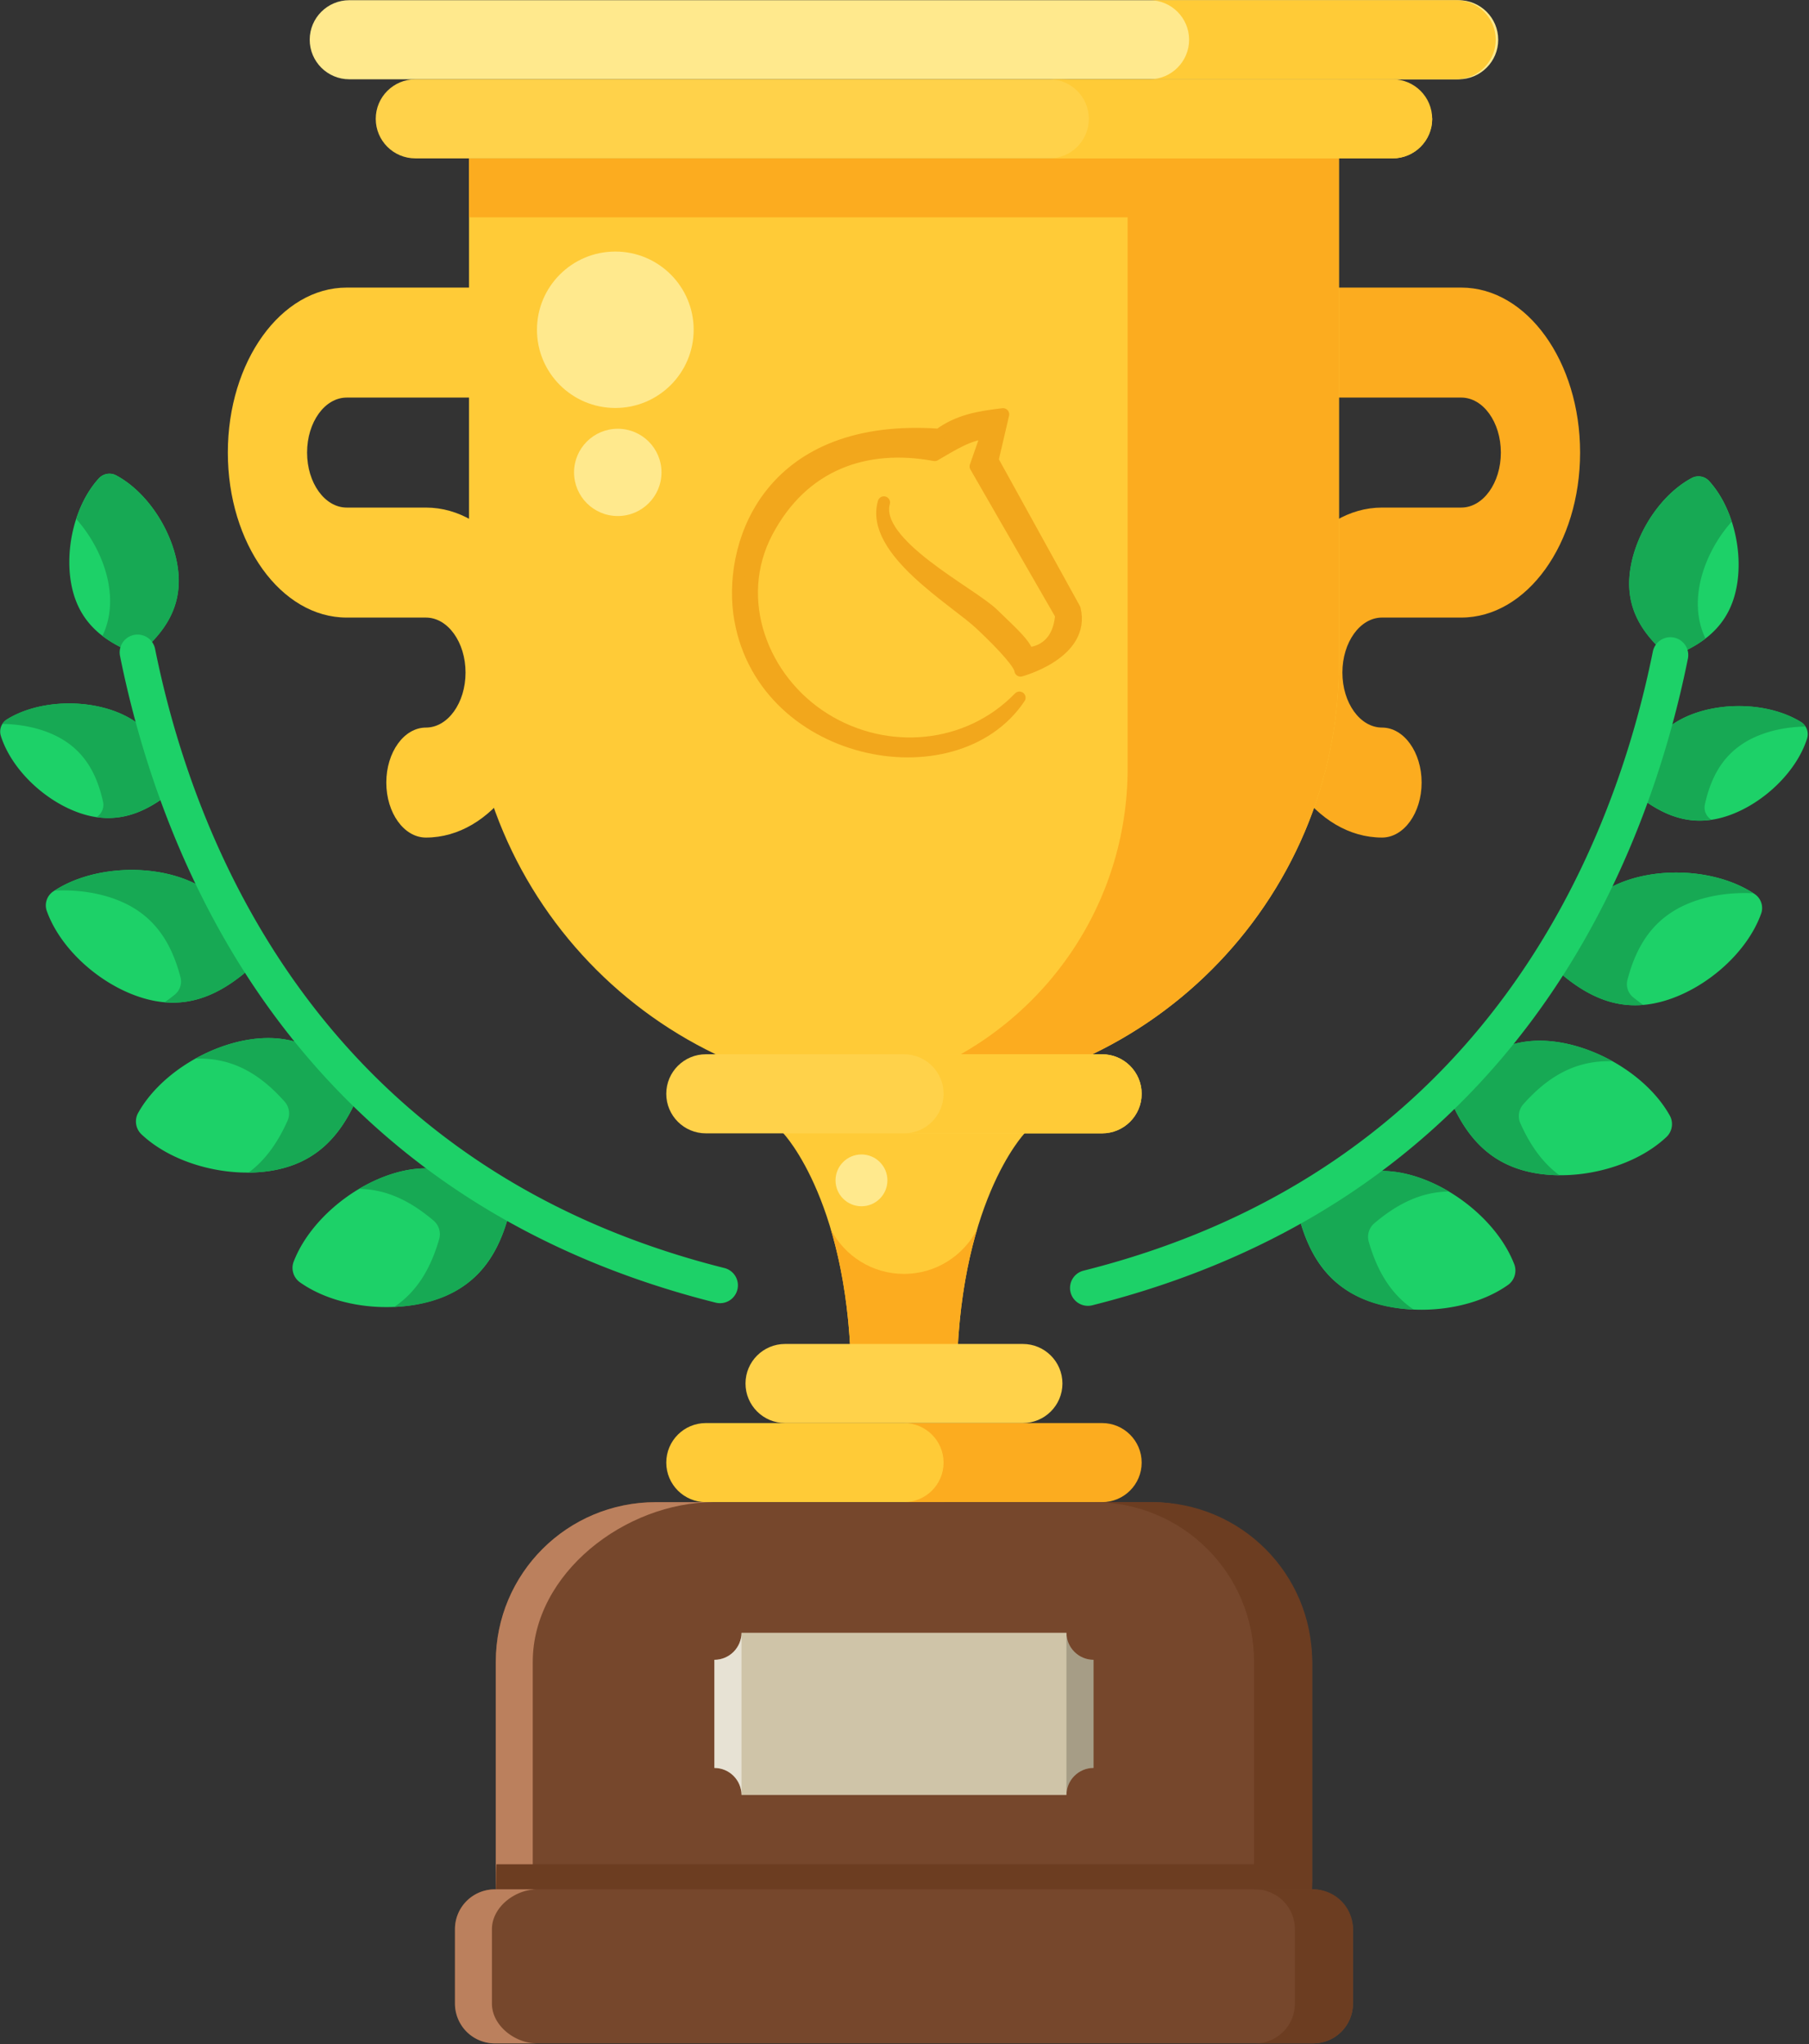 <svg xmlns="http://www.w3.org/2000/svg" height="470.657" width="416.442"><rect width="100%" height="100%" fill="#333333" stroke="none"/><g transform="matrix(.608 0 0 .607 52.45 79.852)"><path fill="#ffcb37" d="M256 283.31h45.667v15S276 325.185 276 393.185h-40c0-68-25.667-94.875-25.667-94.875v-15z"/><path fill="#fcac1f" d="M256 393.19h-20c0-24.681-3.382-43.939-7.69-58.466 5.171 10.033 15.625 16.898 27.69 16.898 12.065 0 22.519-6.866 27.69-16.899-4.308 14.527-7.69 33.786-7.69 58.467z"/><path fill="#ffcb37" d="M256 19.243H45c-8.284 0-15 9.34-15 20.86s6.716 20.86 15 20.86h30c24.853 0 45 28.018 45 62.581s-20.147 62.581-45 62.581c-8.284 0-15-9.34-15-20.86s6.716-20.86 15-20.86c8.284 0 15-9.34 15-20.86s-6.716-20.86-15-20.86H45c-24.853 0-45-28.018-45-62.581s20.147-62.581 45-62.581h211"/><path fill="#fcac1f" d="M256-22.478h211c24.853 0 45 28.018 45 62.581s-20.147 62.581-45 62.581h-30c-8.284 0-15 9.34-15 20.86s6.716 20.86 15 20.86c8.284 0 15 9.34 15 20.86s-6.716 20.86-15 20.86c-24.853 0-45-28.018-45-62.581s20.147-62.581 45-62.581h30c8.284 0 15-9.34 15-20.86s-6.716-20.86-15-20.86H256"/><path fill="#ffcb37" d="M256 284.52c90.954 0 164.69-73.732 164.69-164.69V-71.48H91.32v191.31c0 90.954 73.732 164.69 164.69 164.69z"/><path fill="#fcac1f" d="M91.316-71.478v22.361h249.37v208.95c0 62.541-46.047 114.32-106.09 123.3a166.387 166.387 0 0021.398 1.383c90.953 0 164.69-73.732 164.69-164.69v-191.31h-80z"/><path fill="#ffe98d" d="M46-101.48h420c8.284 0 15-6.716 15-15 0-8.284-6.716-15-15-15H46c-8.284 0-15 6.716-15 15 0 8.284 6.716 15 15 15z"/><path fill="#ffd24a" d="M71-71.478h370c8.284 0 15-6.716 15-15 0-8.284-133.14-15-141.42-15H71c-8.284 0-15 6.716-15 15 0 8.284 6.716 15 15 15zM181 268.31h150c8.284 0 15 6.716 15 15 0 8.284-6.716 15-15 15H181c-8.284 0-15-6.716-15-15 0-8.285 6.716-15 15-15z"/><path fill="#ffcb37" d="M271 283.31c0-8.284-6.716-15-15-15h75c8.284 0 15 6.716 15 15 0 8.284-6.716 15-15 15h-75c8.284 0 15-6.716 15-15zM181 408.19h76.989c8.284 0 28.011 6.716 28.011 15 0 0-6.716 15-15 15h-90c-8.284 0-15-6.716-15-15 0-8.285 6.716-15 15-15z"/><path fill="#fcac1f" d="M271 423.19c0-8.284-6.716-15-15-15h75c8.284 0 15 6.716 15 15 0 8.284-6.716 15-15 15h-75c8.284 0 15-6.716 15-15z"/><path fill="#ffd24a" d="M211 378.19h90c8.284 0 15 6.716 15 15 0 8.284-6.716 15-15 15h-90c-8.284 0-15-6.716-15-15 0-8.285 6.716-15 15-15z"/><path fill="#ffcb37" d="M326-86.478c0-8.284-6.716-15-15-15h130c8.284 0 15 6.716 15 15 0 8.284-6.716 15-15 15H311c8.284 0 15-6.716 15-15z"/><circle fill="#ffe98d" r="16.551" cy="47.62" cx="147.64"/><circle fill="#ffe98d" r="29.664" cy="-6.478" cx="146.71"/><path stroke-width="4.667" stroke-linejoin="round" stroke="#f2a71c" fill="#f2a71c" d="M293.522 25.596c-9.207 1.09-16.829 2.353-24.222 7.784-62.957-4.43-79.198 39.26-75.617 67.52 7.337 54.388 81.48 68.925 106.03 32.18-19.417 20.079-50.28 22.834-73.878 8.047-23.598-14.787-35.245-45.373-21.71-71.005 13.537-25.633 37.335-33.998 63.51-29.12 6.34-3.699 13.63-8.4 19.97-8.315l-4.421 12.677 32.39 56.357c-1.144 14.75-12.76 14.535-12.76 14.535-1.5-3.838-4.868-6.869-13.235-14.942-8.367-8.073-45.555-26.551-41.182-42.281-5.221 18.177 26.896 36.92 36.623 46.08 9.726 9.16 14.92 15.342 15.115 17.626 0 0 24.5-6.532 20.445-23.29l-31.112-56.45zm6.908 94.921v.02z"/><path fill="#ffcb37" d="M348.96-131.48c8.284 0 15 6.716 15 15 0 8.284-6.716 15-15 15h116.09c8.284 0 15-6.716 15-15 0-8.284-6.716-15-15-15z"/><circle fill="#ffe98d" r="9.824" cy="316.14" cx="-239.91" transform="scale(-1 1)"/><g stroke-width="1.333"><g fill="#1dd168"><path d="M27.297 354.805c-2.473-1.758-3.454-5.023-2.364-7.854 5.824-15.099 21.753-28.596 37.948-33.473 16.383-4.933 29.209.113 41.014 10.17a6.76 6.76 0 012.106 6.99c-4.289 14.904-12.2 26.193-28.582 31.126-16.196 4.874-36.927 2.414-50.122-6.96zM-32.717 298.666c-2.2-2.086-2.72-5.458-1.243-8.107 7.88-14.138 25.537-25.276 42.256-27.84 16.914-2.595 28.908 4.197 39.19 15.803a6.755 6.755 0 011.106 7.22c-6.331 14.156-15.738 24.227-32.653 26.821-16.716 2.564-36.903-2.77-48.657-13.897zM-68.554 213.958c-.968-2.712.044-5.787 2.43-7.394 12.736-8.58 32.466-10.424 47.714-5.412 15.425 5.072 22.66 15.967 26.374 30.207a6.415 6.415 0 01-2.161 6.585c-11.437 9.26-23.728 13.74-39.151 8.67-15.249-5.01-30.04-18.194-35.206-32.656zM-85.953 147.54a5.447 5.447 0 012.308-6.225c11.129-6.906 27.998-7.85 40.837-3.094 12.983 4.81 18.804 14.327 21.518 26.579a5.474 5.474 0 01-2.054 5.545c-10.04 7.527-20.655 10.956-33.642 6.148-12.835-4.757-25.023-16.461-28.967-28.952zM-48.834 49.858a5.439 5.439 0 016.542-1.124c11.55 6.17 20.82 20.302 23.136 33.79 2.343 13.65-2.978 23.456-12.223 31.942a5.48 5.48 0 01-5.829 1c-11.544-4.918-19.83-12.386-22.17-26.036-2.318-13.492 1.705-29.903 10.544-39.572z"/></g><g fill="#17a954"><path d="M80.021 338.415a6.76 6.76 0 00-2.105-6.99c-8.551-7.287-17.646-11.916-28.232-12.054 4.227-2.52 8.684-4.531 13.166-5.88 16.382-4.932 29.211.113 41.014 10.17a6.753 6.753 0 012.106 6.992c-5.85 20.327-18.697 32.409-42.981 33.503 8.843-5.961 13.906-14.883 17.032-25.74zM22.61 293.503a6.769 6.769 0 00-1.105-7.22c-9.154-10.331-19.673-16.828-33.801-16.304 6.503-3.628 13.61-6.197 20.56-7.261 16.913-2.595 28.907 4.197 39.19 15.804a6.756 6.756 0 011.105 7.219c-6.33 14.156-15.738 24.228-32.653 26.822-2.62.402-5.331.609-8.076.63 6.498-4.792 11.148-11.564 14.78-19.69zM-20.091 245.7a6.41 6.41 0 002.164-6.583c-3.716-14.238-10.95-25.138-26.376-30.206-6.562-2.157-13.954-3.036-21.263-2.661 12.749-8.302 32.157-10.049 47.215-5.102 15.423 5.07 22.66 15.967 26.373 30.207a6.407 6.407 0 01-2.161 6.581c-9.02 7.304-18.574 11.631-29.777 10.648 1.288-.9 2.563-1.86 3.825-2.884zM-49.306 178.083a5.469 5.469 0 002.055-5.542c-2.716-12.255-8.535-21.77-21.52-26.582-5.101-1.886-10.838-2.86-16.6-2.934a5.339 5.339 0 011.713-1.73c11.128-6.91 28.001-7.852 40.836-3.098 12.987 4.809 18.807 14.326 21.519 26.582a5.469 5.469 0 01-2.055 5.542c-8.09 6.068-16.556 9.465-26.334 8.038.13-.092.258-.177.386-.276zM-57.383 65.313c1.898-5.863 4.795-11.253 8.585-15.4a5.439 5.439 0 016.542-1.124c11.55 6.17 20.82 20.303 23.137 33.791 2.343 13.65-2.978 23.456-12.224 31.942a5.48 5.48 0 01-5.828 1c-3.829-1.63-7.291-3.554-10.307-5.882 7.138-14.863.054-33.157-9.905-44.327z"/></g><path fill="#1dd168" d="M192.921 357.604a6.767 6.767 0 00-4.916-8.216C33.642 310.572-13.306 185.555-27.562 114.486a6.772 6.772 0 00-13.279 2.66c7.2 35.919 23.21 88.78 58.592 136.654 40.205 54.397 96.376 90.98 166.954 108.723a6.772 6.772 0 008.216-4.916z"/></g><g stroke-width="1.333"><g fill="#1dd168"><path d="M484.703 355.805c2.473-1.758 3.454-5.023 2.364-7.854-5.824-15.099-21.753-28.596-37.948-33.473-16.383-4.933-29.209.113-41.014 10.17a6.76 6.76 0 00-2.106 6.99c4.289 14.904 12.2 26.193 28.582 31.126 16.196 4.874 36.927 2.414 50.122-6.96zM544.717 299.666c2.2-2.086 2.72-5.458 1.243-8.107-7.88-14.138-25.537-25.276-42.256-27.84-16.914-2.595-28.908 4.197-39.19 15.803a6.755 6.755 0 00-1.106 7.22c6.331 14.156 15.738 24.227 32.653 26.821 16.716 2.564 36.903-2.77 48.657-13.897zM580.554 214.958c.968-2.712-.044-5.787-2.43-7.394-12.736-8.58-32.466-10.424-47.714-5.412-15.425 5.072-22.66 15.967-26.374 30.207a6.415 6.415 0 002.161 6.585c11.437 9.26 23.728 13.74 39.151 8.67 15.249-5.01 30.04-18.194 35.206-32.656zM597.953 148.54a5.447 5.447 0 00-2.308-6.225c-11.129-6.906-27.998-7.85-40.837-3.094-12.983 4.81-18.804 14.327-21.518 26.579a5.474 5.474 0 002.054 5.545c10.04 7.527 20.655 10.956 33.642 6.148 12.835-4.757 25.023-16.461 28.967-28.952zM560.834 50.858a5.439 5.439 0 00-6.542-1.124c-11.55 6.17-20.82 20.302-23.136 33.79-2.343 13.65 2.978 23.456 12.223 31.942a5.48 5.48 0 005.829 1c11.544-4.918 19.83-12.386 22.17-26.036 2.318-13.492-1.705-29.903-10.544-39.572z"/></g><g fill="#17a954"><path d="M431.979 339.415a6.76 6.76 0 012.105-6.99c8.551-7.287 17.646-11.916 28.232-12.054-4.227-2.52-8.684-4.531-13.166-5.88-16.382-4.932-29.211.113-41.014 10.17a6.753 6.753 0 00-2.106 6.992c5.85 20.327 18.697 32.409 42.981 33.503-8.843-5.961-13.906-14.883-17.032-25.74zM489.39 294.503a6.769 6.769 0 011.105-7.22c9.154-10.331 19.673-16.828 33.801-16.304-6.503-3.628-13.61-6.197-20.56-7.261-16.913-2.595-28.907 4.197-39.19 15.804a6.756 6.756 0 00-1.105 7.219c6.33 14.156 15.738 24.228 32.653 26.822 2.62.402 5.331.609 8.076.63-6.498-4.792-11.148-11.564-14.78-19.69zM532.091 246.7a6.41 6.41 0 01-2.164-6.583c3.716-14.238 10.95-25.138 26.376-30.206 6.562-2.157 13.954-3.036 21.263-2.661-12.749-8.302-32.157-10.049-47.215-5.102-15.423 5.07-22.66 15.967-26.373 30.207a6.407 6.407 0 002.161 6.581c9.02 7.304 18.574 11.631 29.777 10.648a66.445 66.445 0 01-3.825-2.884zM561.306 179.083a5.469 5.469 0 01-2.055-5.542c2.716-12.255 8.535-21.77 21.52-26.582 5.101-1.886 10.838-2.86 16.6-2.934a5.339 5.339 0 00-1.713-1.73c-11.128-6.91-28.001-7.852-40.836-3.098-12.987 4.809-18.807 14.326-21.519 26.582a5.469 5.469 0 002.055 5.542c8.09 6.068 16.556 9.465 26.334 8.038-.13-.092-.258-.177-.386-.276zM569.383 66.313c-1.898-5.863-4.795-11.253-8.585-15.4a5.439 5.439 0 00-6.542-1.124c-11.55 6.17-20.82 20.303-23.137 33.791-2.343 13.65 2.978 23.456 12.224 31.942a5.48 5.48 0 005.828 1c3.829-1.63 7.291-3.554 10.307-5.882-7.138-14.863-.054-33.157 9.905-44.327z"/></g><path fill="#1dd168" d="M319.079 358.604a6.767 6.767 0 014.916-8.216c154.363-38.816 201.311-163.833 215.567-234.902a6.772 6.772 0 0113.279 2.66c-7.2 35.919-23.21 88.78-58.592 136.654-40.205 54.397-96.376 90.98-166.954 108.723a6.772 6.772 0 01-8.216-4.916z"/></g><g><rect fill="#76472c" ry="60.624" height="204.07" width="309.1" y="438.19" x="101.45" paint-order="markers fill stroke"/><path fill="#6c3d21" d="M349.93 438.19c33.586 0 60.623 27.039 60.623 60.625v82.826c0 33.586-27.037 60.623-60.623 60.623h-22c33.586 0 60.623-27.037 60.623-60.623v-82.826c0-33.586-27.037-60.625-60.623-60.625z" paint-order="markers fill stroke"/><path fill="#bb805d" d="M162.07 438.19c-33.586 0-60.623 27.039-60.623 60.625v82.826c0 33.586 27.037 60.623 60.623 60.623h22c-33.586 0-68.623-27.037-68.623-60.623v-82.826c0-33.586 35.037-60.625 68.623-60.625z" paint-order="markers fill stroke"/><rect fill="#76472c" ry="15.105" height="58.43" width="340.01" y="585.05" x="85.997" paint-order="markers fill stroke"/><path fill="#6c3d21" d="M101.71 575.54c-.119 0-.215 5.906-.215 10.756 0 4.85.096-1.246.215-1.246h308.58c.119 0 .215 6.096.215 1.246s-.096-10.756-.215-10.756z" paint-order="markers fill stroke"/><path fill="#bb805d" d="M101.1 585.05a15.072 15.072 0 00-15.105 15.106v28.219a15.073 15.073 0 0015.105 15.106h16c-8.368 0-17.105-6.737-17.105-15.106v-28.219c0-8.368 8.737-15.106 17.105-15.106z" paint-order="markers fill stroke"/><path fill="#6c3d21" d="M410.9 585.05a15.073 15.073 0 0115.106 15.106v28.219a15.073 15.073 0 01-15.106 15.106h-22a15.073 15.073 0 0015.106-15.106v-28.219A15.073 15.073 0 00388.9 585.05z" paint-order="markers fill stroke"/><path fill="#cfc4a8" d="M194.48 487.73h123.04c0 5.636 4.616 10.254 10.252 10.254v41.013c-5.636 0-10.252 4.617-10.252 10.254H194.48c0-5.636-4.61-10.254-10.254-10.254v-41.013c5.643 0 10.254-4.616 10.254-10.254z"/></g><path opacity=".5" fill="#fff" d="M184.23 497.99v41.013c5.643 0 10.254 4.617 10.254 10.254v-61.521c0 5.638-4.61 10.254-10.254 10.254z"/><path opacity=".2" d="M327.77 539v-41.013c-5.647 0-10.252-4.617-10.252-10.254v61.521c0-5.638 4.604-10.254 10.252-10.254z"/></g></svg>